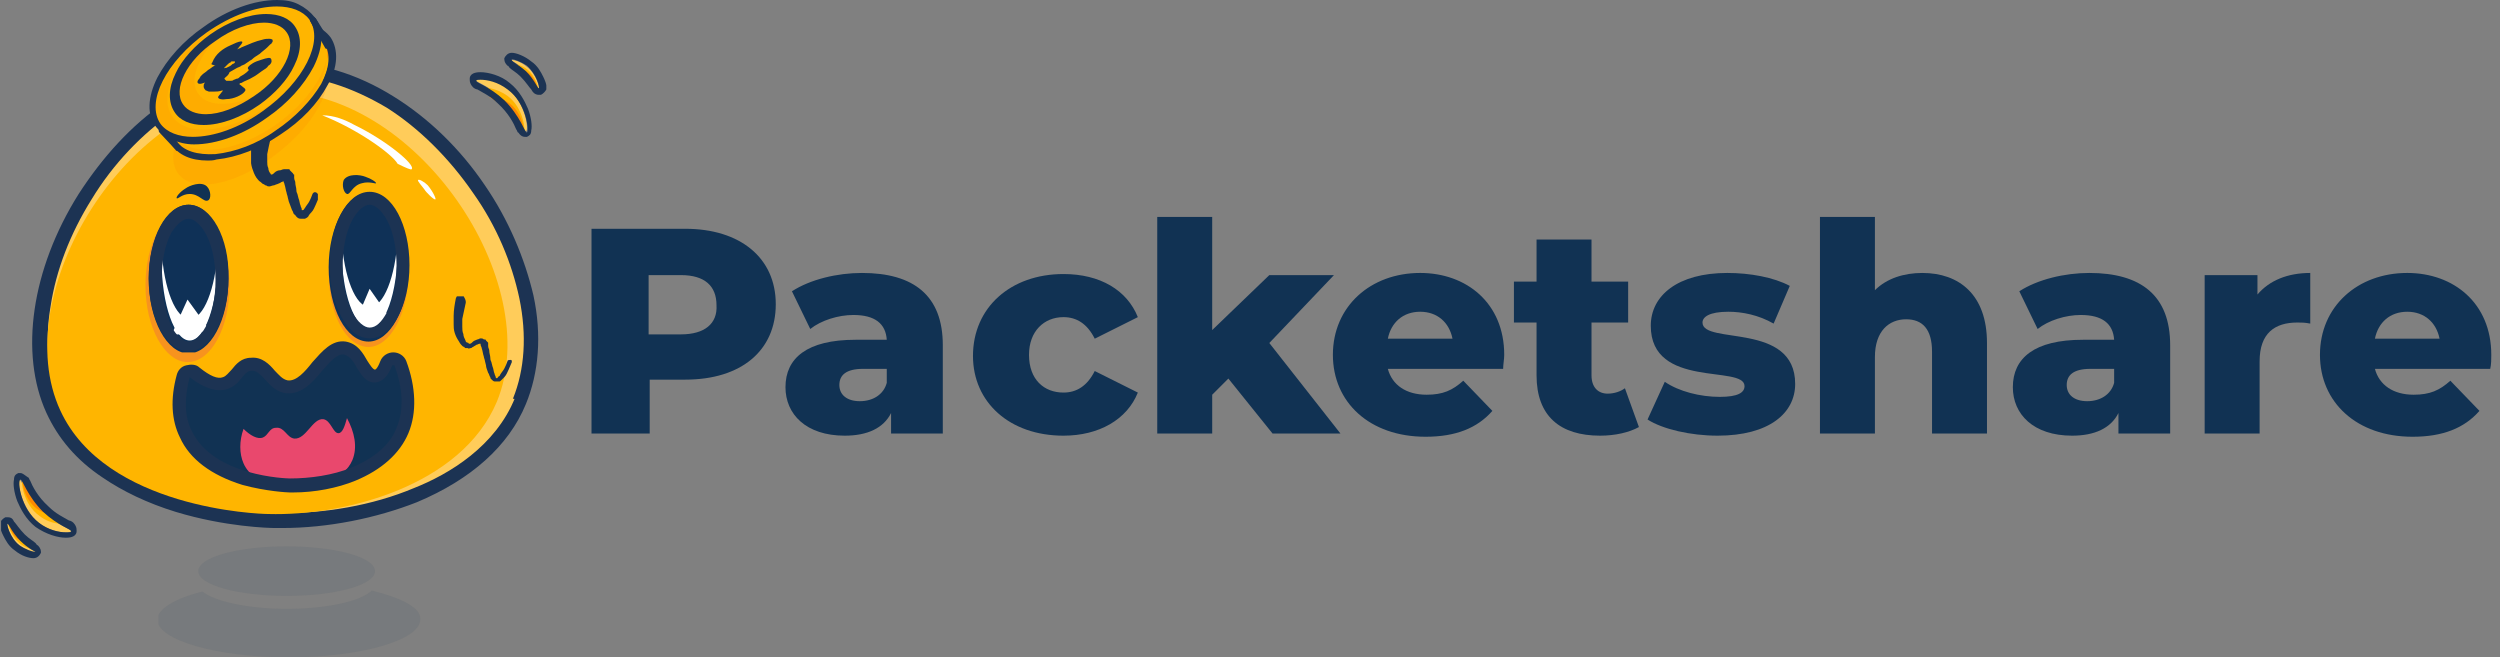 <svg version="1.1" id="图层_1" xmlns="http://www.w3.org/2000/svg" xmlns:xlink="http://www.w3.org/1999/xlink" x="0" y="0" viewBox="0 0 232 61" xml:space="preserve"><rect x="0" y="0" width="232" height="61" fill="#808080" stroke="none"/><style>.st0{fill:#113253}.st1{opacity:8.000000e-02}.st4{fill:#1c3353}.st44{opacity:.2}</style><g id="页面-1"><g id="Extra-Large-2" transform="translate(-547 -66)"><g id="packetshare背景" transform="translate(481)"><g id="编组-4" transform="translate(66 66)"><g id="编组" transform="translate(53 14)"><g transform="translate(1.892 6.13)" id="Packetshare"><path id="形状" class="st0" d="M8.7 1.1H0v19h5.4v-5h3.3c5.2 0 8.4-2.7 8.4-7s-3.3-7-8.4-7zm-.4 9.8h-3V5.4h3c2.2 0 3.3 1 3.3 2.8.1 1.7-1.1 2.7-3.3 2.7z"/><path id="形状_1_" class="st0" d="M25.1 5.2c-2.3 0-4.8.6-6.5 1.7l1.7 3.5c1-.8 2.6-1.3 4-1.3 2 0 3 .8 3.1 2.3h-2.9c-4.5 0-6.5 1.7-6.5 4.4 0 2.5 1.9 4.5 5.5 4.5 2.1 0 3.6-.7 4.3-2.1v1.9h4.8v-8.2c0-4.6-2.7-6.7-7.5-6.7zm-.2 11.9c-1.2 0-1.9-.6-1.9-1.5s.6-1.5 2.2-1.5h2.2v1.3c-.3 1.1-1.3 1.7-2.5 1.7z"/><path id="路径" class="st0" d="M43.8 20.3c3.3 0 5.9-1.5 6.9-4l-4-2c-.7 1.4-1.7 2-2.9 2-1.8 0-3.2-1.2-3.2-3.5 0-2.2 1.4-3.5 3.2-3.5 1.2 0 2.2.6 2.9 2l4-2c-1-2.5-3.5-4-6.9-4-4.9 0-8.4 3.1-8.4 7.6 0 4.3 3.4 7.4 8.4 7.4z"/><path id="路径_1_" class="st0" d="M63.2 20.1h6.3l-6.6-8.4 6-6.3h-6l-5.3 5.1V0h-5.1v20.1h5.1v-3.6l1.5-1.5z"/><path id="形状_2_" class="st0" d="M84.7 12.8c0-4.8-3.5-7.6-7.8-7.6-4.6 0-8.1 3.1-8.1 7.6 0 4.4 3.4 7.6 8.6 7.6 2.8 0 4.8-.8 6.2-2.4l-2.7-2.8c-1 .9-1.9 1.3-3.4 1.3-1.9 0-3.2-.9-3.6-2.4h10.7c0-.4.1-.9.1-1.3zm-7.8-4c1.6 0 2.7 1 3 2.5h-6c.3-1.5 1.4-2.5 3-2.5z"/><path id="路径_2_" class="st0" d="M95.9 15.9c-.4.3-1 .5-1.6.5-.9 0-1.5-.6-1.5-1.7V9.8h3.4V6h-3.4V2.1h-5.1V6h-2.1v3.8h2.1v4.9c0 3.8 2.2 5.6 5.9 5.6 1.4 0 2.7-.3 3.6-.8l-1.3-3.6z"/><path id="路径_3_" class="st0" d="M104.5 20.3c4.8 0 7.2-2.1 7.2-4.8 0-5.8-8.6-3.6-8.6-5.7 0-.5.6-1 2.4-1 1.3 0 2.8.3 4.2 1.1l1.5-3.5c-1.5-.8-3.7-1.2-5.8-1.2-4.6 0-7.1 2.1-7.1 4.9 0 5.9 8.7 3.6 8.7 5.6 0 .6-.6 1-2.3 1-1.8 0-3.8-.5-5.1-1.4L98 18.8c1.4.9 4 1.5 6.5 1.5z"/><path id="路径_4_" class="st0" d="M123.5 5.2c-1.7 0-3.3.5-4.4 1.6V0H114v20.1h5.1V13c0-2.4 1.3-3.5 2.9-3.5 1.5 0 2.4.9 2.4 3v7.6h5.1v-8.4c0-4.5-2.6-6.5-6-6.5z"/><path id="形状_3_" class="st0" d="M139 5.2c-2.3 0-4.8.6-6.5 1.7l1.7 3.5c1-.8 2.6-1.3 4-1.3 2 0 3 .8 3.1 2.3h-2.9c-4.5 0-6.5 1.7-6.5 4.4 0 2.5 1.9 4.5 5.5 4.5 2.1 0 3.6-.7 4.3-2.1v1.9h4.8v-8.2c0-4.6-2.7-6.7-7.5-6.7zm-.2 11.9c-1.2 0-1.9-.6-1.9-1.5s.6-1.5 2.2-1.5h2.2v1.3c-.3 1.1-1.3 1.7-2.5 1.7z"/><path id="路径_5_" class="st0" d="M154.6 7.2V5.4h-4.9v14.7h5.1v-6.7c0-2.6 1.4-3.6 3.5-3.6.4 0 .7 0 1.2.1V5.2c-2.1 0-3.8.7-4.9 2z"/><path id="形状_4_" class="st0" d="M176.3 12.8c0-4.8-3.5-7.6-7.8-7.6-4.6 0-8.1 3.1-8.1 7.6 0 4.4 3.4 7.6 8.6 7.6 2.8 0 4.8-.8 6.2-2.4l-2.7-2.8c-1 .9-1.9 1.3-3.4 1.3-1.9 0-3.2-.9-3.6-2.4h10.7c.1-.4.1-.9.1-1.3zm-7.8-4c1.6 0 2.7 1 3 2.5h-6c.3-1.5 1.4-2.5 3-2.5z"/></g></g><g class="st1"><defs><path id="SVGID_1_" d="M34.8 53c0 1.3-3.7 2.3-8.2 2.3s-8.2-1-8.2-2.3 3.7-2.3 8.2-2.3 8.2 1 8.2 2.3"/></defs><clipPath id="SVGID_00000112597899226301537850000004141292782790382737_"><use xlink:href="#SVGID_1_" overflow="visible"/></clipPath><path clip-path="url(#SVGID_00000112597899226301537850000004141292782790382737_)" fill="#113253" d="M18.3 50.6h16.6v4.8H18.3z"/></g><defs><path id="SVGID_00000090286041961100089440000012813746258964467613_" d="M48.1 37.3c-3.5 8.3-15 11.2-22.6 11.1-1 0-16.2-.6-20.6-10.3C-.4 26.5 11.5 6.8 25.8 6.4c14.4-.3 27.3 19 22.3 30.9"/></defs><clipPath id="SVGID_00000052069920901955544290000004913958684829105056_"><use xlink:href="#SVGID_00000090286041961100089440000012813746258964467613_" overflow="visible"/></clipPath><path clip-path="url(#SVGID_00000052069920901955544290000004913958684829105056_)" fill="#ffcc5a" d="M0 6h50.8v42.5H0z"/><path class="st4" d="M26.2 49h-.7c-.5 0-4.6-.1-9.2-1.5-2.6-.8-4.9-1.9-6.8-3.2-2.4-1.6-4.1-3.6-5.2-6C1.8 32.8 2.9 25 7.3 18c2.2-3.4 4.9-6.4 8-8.5 3.3-2.3 7-3.6 10.5-3.7 3.6-.1 7.3 1 10.8 3.2 3.2 2 6.1 4.8 8.4 8.2 2.2 3.2 3.7 6.8 4.5 10.2.8 3.7.5 7.2-.7 10.1-1.6 3.9-5.1 7-10.1 9.1-3.8 1.5-8.3 2.4-12.5 2.4zm0-42h-.3c-3.3.1-6.7 1.3-9.8 3.4-2.9 2-5.6 4.8-7.6 8.1-2 3.2-3.3 6.6-3.8 9.9-.6 3.5-.2 6.7 1 9.3 4.4 9.5 19.4 9.9 20.1 9.9 4.2.1 8.8-.7 12.6-2.3 3.3-1.3 7.6-3.9 9.4-8.4l.6.2-.8-.1c1.1-2.7 1.3-5.9.6-9.3-.7-3.3-2.1-6.7-4.3-9.8-2.2-3.2-5-6-8-7.9-3.2-1.9-6.5-3-9.7-3z"/><defs><path id="SVGID_00000093170606326356727680000010437258781815324046_" d="M46.1 37.3C42.8 45.1 32 47.9 24.9 47.7c-.9 0-15.1-.5-19.3-9.6-5-10.8 6.2-29.3 19.6-29.6 13.4-.4 25.5 17.7 20.9 28.8"/></defs><clipPath id="SVGID_00000171698145769304643400000002920482434819916418_"><use xlink:href="#SVGID_00000093170606326356727680000010437258781815324046_" overflow="visible"/></clipPath><path clip-path="url(#SVGID_00000171698145769304643400000002920482434819916418_)" fill="#ffb500" d="M.6 8.1h50.2V48H.6z"/><defs><path id="SVGID_00000004528666299353647780000008290571717015928235_" d="M34.8 21.3h11v12.2h-11z"/></defs><clipPath id="SVGID_00000158720090076064116380000013482640515673624989_"><use xlink:href="#SVGID_00000004528666299353647780000008290571717015928235_" overflow="visible"/></clipPath><defs><path id="SVGID_00000006683825121809948510000016639247488732456092_" d="M26.9 40.5c0 1-.8 1.9-1.9 1.9s-1.9-.8-1.9-1.9c0-1 .8-1.9 1.9-1.9s1.9.9 1.9 1.9"/></defs><clipPath id="SVGID_00000019664616652659416140000015933836335611061635_"><use xlink:href="#SVGID_00000006683825121809948510000016639247488732456092_" overflow="visible"/></clipPath><path clip-path="url(#SVGID_00000019664616652659416140000015933836335611061635_)" fill="#fff" d="M23.1 38.6H27v3.9h-3.9z"/><defs><path id="SVGID_00000094592474051310798530000006346612105877706129_" d="M32.9 11.6c-.9-.5-1.9-.9-3-.9 3.3 1.3 6.5 3.6 7 4.5.8.4 1.3.6 1.3.5.4-.4-2.4-2.7-5.3-4.1"/></defs><clipPath id="SVGID_00000174596214955910985160000013077764042842802089_"><use xlink:href="#SVGID_00000094592474051310798530000006346612105877706129_" overflow="visible"/></clipPath><path clip-path="url(#SVGID_00000174596214955910985160000013077764042842802089_)" fill="#fff" d="M29.9 10.6h8.7v5.3h-8.7z"/><defs><path id="SVGID_00000163036143643078912890000005835107355411384449_" d="M40.4 18.5c-.1.1-.9-.7-1-.9-.2-.3-.7-.8-.6-.9.1-.1.6.2.9.5.5.6.8 1.3.7 1.3"/></defs><clipPath id="SVGID_00000111905538297022446370000014811426523241616534_"><use xlink:href="#SVGID_00000163036143643078912890000005835107355411384449_" overflow="visible"/></clipPath><path clip-path="url(#SVGID_00000111905538297022446370000014811426523241616534_)" fill="#fff" d="M38.6 16.6h2v2.1h-2z"/><defs><path id="SVGID_00000011022510183626302840000008935207133470090906_" d="M48.8 12.2c-.2.1-.5-1.5-2.1-3-1.4-1.3-2.6-1.6-2.6-1.8.1-.2 1.7-.2 2.9.7 1.8 1.4 2.1 4 1.8 4.1"/></defs><clipPath id="SVGID_00000101812888489412716910000013435362121038705853_"><use xlink:href="#SVGID_00000011022510183626302840000008935207133470090906_" overflow="visible"/></clipPath><path clip-path="url(#SVGID_00000101812888489412716910000013435362121038705853_)" fill="#ffcc5a" d="M44 7.2h5.1v5.2H44z"/><defs><path id="SVGID_00000005265764899900532650000009025765082933524099_" d="M48.6 12.3c-.1.1-.5-1.3-1.8-2.6-1.2-1.1-2.3-1.4-2.2-1.5 0-.2 1.4-.1 2.5.7 1.5 1.1 1.7 3.3 1.5 3.4"/></defs><clipPath id="SVGID_00000064349878952030483380000013568884052149606274_"><use xlink:href="#SVGID_00000005265764899900532650000009025765082933524099_" overflow="visible"/></clipPath><path clip-path="url(#SVGID_00000064349878952030483380000013568884052149606274_)" fill="#ffb500" d="M44.4 8h4.4v4.5h-4.4z"/><defs><path id="SVGID_00000132087422588127246020000011695386382946567870_" d="M48.6 12.5c.1-.3-.1-2-1.3-2.9-.7-.5-1.5-.6-1.9-.6.4.2.8.5 1.3 1 1.5 1.2 1.8 2.5 1.9 2.5"/></defs><clipPath id="SVGID_00000108274743647219545170000007196303395872501122_"><use xlink:href="#SVGID_00000132087422588127246020000011695386382946567870_" overflow="visible"/></clipPath><path clip-path="url(#SVGID_00000108274743647219545170000007196303395872501122_)" fill="#fc8901" d="M45.4 8.9h3.4v3.7h-3.4z"/><defs><path id="SVGID_00000088848752348252187270000013813743548192894337_" d="M44.6 7.4c.6 0 1.6.2 2.5.9 1.8 1.3 2 3.9 1.8 4-.2 0-.6-1.5-2.1-3-1.4-1.3-2.6-1.6-2.6-1.8 0-.1.2-.1.4-.1m0-.7c-.2 0-.9 0-1 .5 0 .1-.1.5.3.9.1.1.3.2.4.2.5.3 1.2.6 1.9 1.3 1 .9 1.5 1.9 1.7 2.4.1.1.1.3.2.3.2.3.4.4.6.4h.2c.2-.1.4-.2.4-.6.1-.4 0-1.2-.3-2-.3-.7-.8-1.7-1.7-2.4-.8-.7-2-1-2.7-1"/></defs><clipPath id="SVGID_00000055697432345730959600000016223600878585759661_"><use xlink:href="#SVGID_00000088848752348252187270000013813743548192894337_" overflow="visible"/></clipPath><path clip-path="url(#SVGID_00000055697432345730959600000016223600878585759661_)" fill="#1c3353" d="M43.4 6.7h6.2v6.2h-6.2z"/><defs><path id="SVGID_00000091699716598178328510000011349205261678305413_" d="M50 8.2c-.1 0-.4-.7-1.2-1.6-.7-.7-1.4-1-1.4-1 0-.1.8 0 1.5.6.9.7 1.2 2 1.1 2"/></defs><clipPath id="SVGID_00000142139872198589086470000014343252082682652081_"><use xlink:href="#SVGID_00000091699716598178328510000011349205261678305413_" overflow="visible"/></clipPath><path clip-path="url(#SVGID_00000142139872198589086470000014343252082682652081_)" fill="#ffcc5a" d="M47.3 5.4h2.8v2.9h-2.8z"/><defs><path id="SVGID_00000094600668829948326290000017091061041259628956_" d="M49.9 8.2c-.1 0-.3-.6-1.1-1.4-.6-.6-1.2-.8-1.1-.8 0-.1.7 0 1.3.5.7.6 1 1.7.9 1.7"/></defs><clipPath id="SVGID_00000043434772116463908970000005821960770939756166_"><use xlink:href="#SVGID_00000094600668829948326290000017091061041259628956_" overflow="visible"/></clipPath><path clip-path="url(#SVGID_00000043434772116463908970000005821960770939756166_)" fill="#ffb500" d="M47.6 5.8h2.5v2.5h-2.5z"/><defs><path id="SVGID_00000035494974023319692280000014502089589520977342_" d="M49.9 8.3c0-.1-.2-1-.8-1.5-.4-.3-.7-.4-.9-.4.2.1.4.3.7.6.7.6.9 1.3 1 1.3"/></defs><clipPath id="SVGID_00000019647316570616521350000009130134484845630905_"><use xlink:href="#SVGID_00000035494974023319692280000014502089589520977342_" overflow="visible"/></clipPath><path clip-path="url(#SVGID_00000019647316570616521350000009130134484845630905_)" fill="#fc8901" d="M48.1 6.3H50v2.1h-1.9z"/><defs><path id="SVGID_00000030467828270018839720000009433061759338335658_" d="M47.5 5.5c.2 0 .8.2 1.4.6.9.8 1.2 2 1.1 2.1-.1 0-.4-.8-1.2-1.6-.8-.7-1.4-.9-1.3-1.1-.1 0 0 0 0 0m0-.6c-.4 0-.6.3-.7.5 0 .2 0 .4.3.7.1 0 .1.1.2.2.2.2.6.4 1 .8.5.5.8 1 1 1.2.1.2.3.5.7.5h.2c.2-.1.4-.3.5-.5.1-.4-.2-1-.3-1.2-.2-.4-.5-1-1.1-1.4-.6-.5-1.4-.8-1.8-.8"/></defs><clipPath id="SVGID_00000039130562892519477210000016312308917563751056_"><use xlink:href="#SVGID_00000030467828270018839720000009433061759338335658_" overflow="visible"/></clipPath><path clip-path="url(#SVGID_00000039130562892519477210000016312308917563751056_)" fill="#1c3353" d="M46.7 4.9h4v4h-4z"/><defs><path id="SVGID_00000115501217808238143200000008389013139328051374_" d="M1.8 44.5c.2 0 .6 1.5 2.2 3 1.4 1.3 2.6 1.6 2.6 1.8-.1.2-1.7.2-2.9-.7-1.8-1.4-2.1-4-1.9-4.1"/></defs><clipPath id="SVGID_00000181777750764832109850000006537187035557810340_"><use xlink:href="#SVGID_00000115501217808238143200000008389013139328051374_" overflow="visible"/></clipPath><path clip-path="url(#SVGID_00000181777750764832109850000006537187035557810340_)" fill="#ffcc5a" d="M1.6 44.4h5.1v5.2H1.6z"/><defs><path id="SVGID_00000031165541186420608330000008337690135134271894_" d="M2.1 44.4c.2 0 .5 1.3 1.9 2.6 1.2 1.1 2.3 1.4 2.2 1.5-.1.2-1.5.2-2.5-.6-1.6-1.1-1.8-3.4-1.6-3.5"/></defs><clipPath id="SVGID_00000050652726936071024580000000820608117556228528_"><use xlink:href="#SVGID_00000031165541186420608330000008337690135134271894_" overflow="visible"/></clipPath><path clip-path="url(#SVGID_00000050652726936071024580000000820608117556228528_)" fill="#ffb500" d="M1.9 44.3h4.4v4.5H1.9z"/><defs><path id="SVGID_00000025423531300567192270000013438600863243605167_" d="M2.1 44.3c-.1.3.1 2 1.3 2.9.7.5 1.5.6 1.9.6-.4-.2-.8-.5-1.3-1-1.5-1.2-1.8-2.6-1.9-2.5"/></defs><clipPath id="SVGID_00000141450261248407680150000009965915740214299298_"><use xlink:href="#SVGID_00000025423531300567192270000013438600863243605167_" overflow="visible"/></clipPath><path clip-path="url(#SVGID_00000141450261248407680150000009965915740214299298_)" fill="#fc8901" d="M1.9 44.2h3.4v3.7H1.9z"/><defs><path id="SVGID_00000137852341610879704250000000518300829544635819_" d="M1.9 44.5c.2 0 .6 1.5 2.1 3 1.4 1.3 2.6 1.6 2.6 1.8 0 .1-.2.1-.5.1-.6 0-1.6-.2-2.5-.9-1.7-1.3-2-3.9-1.7-4m0-.6h-.2c-.2.1-.4.2-.4.6-.1.4 0 1.2.3 2 .3.7.8 1.7 1.7 2.4 1 .7 2.1 1 2.8 1 .2 0 .9 0 1-.5 0-.1.1-.5-.3-.9-.1-.1-.3-.2-.4-.2-.5-.3-1.2-.6-1.9-1.3-1-.9-1.5-1.9-1.7-2.4-.1-.1-.1-.3-.2-.3-.3-.2-.5-.4-.7-.4"/></defs><clipPath id="SVGID_00000151512694071544780000000010830779261279292037_"><use xlink:href="#SVGID_00000137852341610879704250000000518300829544635819_" overflow="visible"/></clipPath><path clip-path="url(#SVGID_00000151512694071544780000000010830779261279292037_)" fill="#1c3353" d="M1.1 43.9h6.2v6.2H1.1z"/><defs><path id="SVGID_00000093143061744758168550000010882705547952955014_" d="M.7 48.6c.1 0 .4.7 1.2 1.6.7.7 1.4 1 1.4 1 0 .1-.8 0-1.5-.6-.9-.7-1.2-2-1.1-2"/></defs><clipPath id="SVGID_00000177471986389879850650000005411758492176015502_"><use xlink:href="#SVGID_00000093143061744758168550000010882705547952955014_" overflow="visible"/></clipPath><path clip-path="url(#SVGID_00000177471986389879850650000005411758492176015502_)" fill="#ffcc5a" d="M.5 48.5h2.8v2.9H.5z"/><defs><path id="SVGID_00000120550102779402476830000016182046583222499490_" d="M.8 48.6c.1 0 .3.6 1.1 1.4.6.6 1.2.8 1.2.9 0 .1-.7 0-1.3-.5-.8-.7-1.1-1.8-1-1.8"/></defs><clipPath id="SVGID_00000151522231281214358620000016762991965829534646_"><use xlink:href="#SVGID_00000120550102779402476830000016182046583222499490_" overflow="visible"/></clipPath><path clip-path="url(#SVGID_00000151522231281214358620000016762991965829534646_)" fill="#ffb500" d="M.7 48.5h2.5V51H.7z"/><defs><path id="SVGID_00000108303065319991960730000004198455505512062346_" d="M.8 48.5c0 .1.2 1 .8 1.5.4.3.7.4.9.4-.2-.1-.4-.3-.7-.6-.7-.7-1-1.3-1-1.3"/></defs><clipPath id="SVGID_00000104692817207022728080000001838177831589187772_"><use xlink:href="#SVGID_00000108303065319991960730000004198455505512062346_" overflow="visible"/></clipPath><path clip-path="url(#SVGID_00000104692817207022728080000001838177831589187772_)" fill="#fc8901" d="M.7 48.4h1.9v2.1H.7z"/><defs><path id="SVGID_00000089571109373276961970000016376747513758251182_" d="M.7 48.6c.1 0 .4.8 1.2 1.6.7.7 1.4 1 1.4 1h-.1c-.2 0-.8-.2-1.4-.6-.9-.7-1.2-2-1.1-2m0-.6H.5c-.2.1-.4.3-.5.5-.1.4.2 1 .3 1.2.2.4.5 1 1.1 1.4.6.5 1.3.7 1.7.7s.6-.3.7-.5c0-.2 0-.4-.3-.7-.1 0-.1-.1-.2-.2-.2-.2-.6-.4-1-.8-.5-.5-.8-1-1-1.2-.1-.2-.2-.4-.6-.4"/></defs><clipPath id="SVGID_00000052816781495776030860000002407510561901215618_"><use xlink:href="#SVGID_00000089571109373276961970000016376747513758251182_" overflow="visible"/></clipPath><g clip-path="url(#SVGID_00000052816781495776030860000002407510561901215618_)"><defs><path id="SVGID_00000088831337632038404210000003298601506137162397_" d="M.1 48h3.8v3.9H.1z"/></defs><clipPath id="SVGID_00000052080795075811125110000016519178477365994930_"><use xlink:href="#SVGID_00000088831337632038404210000003298601506137162397_" overflow="visible"/></clipPath><path clip-path="url(#SVGID_00000052080795075811125110000016519178477365994930_)" fill="#1c3353" d="M0 47.9h4v4H0z"/></g><defs><path id="SVGID_00000090276311717702650970000004137269830527578545_" d="M4.4 27.3h11.9v11.2H4.4z"/></defs><clipPath id="SVGID_00000123423625531390805300000016774497780581051019_"><use xlink:href="#SVGID_00000090276311717702650970000004137269830527578545_" overflow="visible"/></clipPath><defs><path id="SVGID_00000047749839804707176060000006813816872515569850_" d="M16 31.4h10.9v12.2H16z"/></defs><clipPath id="SVGID_00000022548609407753617080000008276858955457050016_"><use xlink:href="#SVGID_00000047749839804707176060000006813816872515569850_" overflow="visible"/></clipPath><defs><path id="SVGID_00000169549376257097910880000006997307131492562052_" d="M19.2 8.6h12.7V19H19.2z"/></defs><clipPath id="SVGID_00000170987583222925313740000015589998037557322665_"><use xlink:href="#SVGID_00000169549376257097910880000006997307131492562052_" overflow="visible"/></clipPath><defs><path id="SVGID_00000100382054447578052020000006596157113305037739_" d="M31.9 16.7c.4-.6 1.5-.5 2-.3.6.2 1 .5 1 .6s-.6-.2-1.3 0c-.9.2-1.1 1.1-1.4 1-.3-.1-.5-.8-.3-1.3"/></defs><clipPath id="SVGID_00000079473198541463805630000009260623974857256077_"><use xlink:href="#SVGID_00000100382054447578052020000006596157113305037739_" overflow="visible"/></clipPath><path clip-path="url(#SVGID_00000079473198541463805630000009260623974857256077_)" fill="#113253" d="M31.6 16.1H35v2.1h-3.4z"/><defs><path id="SVGID_00000099625081719524040590000009014809188251556759_" d="M43.2 28.2c-.1.5-.2.9-.3 1.4v.7c0 .2 0 .5.1.7 0 .2.1.4.2.6 0 .1.1.2.2.2 0 0 .1 0 .1.1h.1c.1 0 .2-.1.3-.2s.2-.1.4-.2c.1 0 .2-.1.3-.1s.2 0 .3.1h.1s.1 0 .1.1l.1.1.1.1v.3c0 .2.1.3.1.4 0 .3.1.5.1.7 0 .1 0 .2.1.4l.1.4c.1.2.1.5.2.7 0 .1.1.2.1.3 0 0 0 .1.1.1 0 0 .1 0 .1-.1.1-.1.2-.1.2-.2.1-.2.3-.4.4-.6.1-.2.2-.4.3-.7 0-.1.2-.1.3-.1s.1.1.1.2c-.1.2-.2.5-.3.7s-.2.5-.4.7l-.3.3c-.1.1-.1.1-.2.1h-.4c-.1 0-.2-.1-.3-.2-.1-.1-.1-.1-.1-.2-.1-.1-.1-.3-.2-.4-.1-.3-.2-.5-.2-.7l-.1-.4c0-.1-.1-.3-.1-.4-.1-.3-.1-.5-.2-.8 0-.1-.1-.2-.1-.3v-.1h-.1c-.1 0-.2.1-.3.1-.1.1-.2.1-.3.2-.1 0-.1.1-.2.1s-.2.1-.3 0h-.2s-.1 0-.1-.1c-.1 0-.2-.1-.2-.1-.1-.1-.2-.2-.3-.4-.2-.3-.3-.5-.4-.8-.1-.3-.1-.6-.1-.8v-.8c0-.5.1-1.1.2-1.6.1-.3.3-.4.6-.4.2.3.4.6.3.9"/></defs><clipPath id="SVGID_00000005245160303422130230000013700664447225384607_"><use xlink:href="#SVGID_00000099625081719524040590000009014809188251556759_" overflow="visible"/></clipPath><path clip-path="url(#SVGID_00000005245160303422130230000013700664447225384607_)" fill="#1c3353" d="M42 27.5h5.7v8.1H42z"/><defs><path id="SVGID_00000135651662093368064680000007567011089467928973_" d="M37.1 40.3c.8-1.9.6-4.1-.2-6.3-.2-.6-1-.6-1.3 0-.3.7-.6 1.2-1.1 1.2-1.1 0-1.4-2.4-2.8-2.6-2-.3-3.2 3.8-5.4 3.6-1.5-.1-1.9-2.1-3.3-2.1-1.2.1-1.4 1.4-2.4 1.8-.9.3-1.8-.2-2.8-1-.4-.3-1-.1-1.1.4-.5 1.9-.4 3.8.3 5.4 2.1 4.5 9.2 4.8 9.6 4.8 3.5.1 8.9-1.3 10.5-5.2"/></defs><clipPath id="SVGID_00000083078664247440819990000004540070791630357670_"><use xlink:href="#SVGID_00000135651662093368064680000007567011089467928973_" overflow="visible"/></clipPath><path clip-path="url(#SVGID_00000083078664247440819990000004540070791630357670_)" fill="#113253" d="M16.1 32.3h21.8v13.4H16.1z"/><defs><path id="SVGID_00000155106092629076144000000010308687438229329032_" d="M37.9 25.3c0 3.8-1.7 6.9-3.7 6.9-2.1 0-3.7-3.1-3.7-6.9s1.7-6.9 3.7-6.9 3.7 3.1 3.7 6.9"/></defs><clipPath id="SVGID_00000037679645862935562230000010521474149368929208_"><use xlink:href="#SVGID_00000155106092629076144000000010308687438229329032_" overflow="visible"/></clipPath><path clip-path="url(#SVGID_00000037679645862935562230000010521474149368929208_)" fill="#f7931e" d="M30.3 18.4h7.6v13.8h-7.6z"/><defs><path id="SVGID_00000181045573264988617110000013481484705366320303_" d="M21.3 26.5c0 3.9-1.7 7.1-3.9 7.1-2.1 0-3.9-3.2-3.9-7.1s1.7-7.1 3.9-7.1c2.1-.1 3.9 3.1 3.9 7.1"/></defs><clipPath id="SVGID_00000145024162350941291250000014166638743426627502_"><use xlink:href="#SVGID_00000181045573264988617110000013481484705366320303_" overflow="visible"/></clipPath><path clip-path="url(#SVGID_00000145024162350941291250000014166638743426627502_)" fill="#f7931e" d="M13.4 19.2h7.9v14.4h-7.9z"/><defs><path id="SVGID_00000127739922797262709750000002740727009252989587_" d="M37.9 24.8c0 3.8-1.7 6.9-3.7 6.9-2.1 0-3.7-3.1-3.7-6.9s1.7-6.9 3.7-6.9c2 .1 3.7 3.1 3.7 6.9"/></defs><clipPath id="SVGID_00000068637441303784484420000009517798284607372460_"><use xlink:href="#SVGID_00000127739922797262709750000002740727009252989587_" overflow="visible"/></clipPath><path clip-path="url(#SVGID_00000068637441303784484420000009517798284607372460_)" fill="#0f3157" d="M30.3 17.9h7.6v13.8h-7.6z"/><defs><path id="SVGID_00000153693893756701665540000011925140130267717546_" d="M32.7 42.7c.5-1.2.2-2.6-.5-3.9-.2.7-.4 1.4-.8 1.4-.5 0-.7-1.2-1.4-1.3-1-.1-1.6 1.9-2.7 1.8-.7-.1-.9-1.1-1.7-1-.6 0-.7.7-1.2.9s-1.2-.2-1.8-.8c-.4 1.1-.4 2.3 0 3.2 1 2.3 4.6 2.4 4.8 2.4 1.8-.1 4.5-.8 5.3-2.7"/></defs><clipPath id="SVGID_00000034778963009348554580000014578161278859537820_"><use xlink:href="#SVGID_00000153693893756701665540000011925140130267717546_" overflow="visible"/></clipPath><path clip-path="url(#SVGID_00000034778963009348554580000014578161278859537820_)" fill="#e9486d" d="M22.1 38.6h11.1v6.8H22.1z"/><path class="st4" d="M27.2 45.7h-.3c-.2 0-2.2-.1-4.4-.7-2.9-.9-4.9-2.4-5.8-4.4-.8-1.6-.9-3.6-.3-5.8.1-.4.4-.8.9-.9.4-.1.9-.1 1.2.2 1 .8 1.7 1.1 2.2.9.3-.1.5-.4.8-.7.4-.5.9-1.1 1.8-1.1 1-.1 1.7.6 2.2 1.2.4.4.7.8 1.2.9.8.1 1.6-.8 2.3-1.7.9-1 1.8-2.1 3.1-1.9 1.1.2 1.6 1.1 2 1.8.2.3.5.8.7.8 0 0 .2 0 .5-.8.2-.5.7-.8 1.2-.8s1 .3 1.2.8c.9 2.4 1 4.8.2 6.7-.8 1.9-2.5 3.4-4.9 4.4-1.7.7-3.8 1.1-5.8 1.1zM17.6 35c-.5 1.9-.5 3.7.2 5 2 4.2 8.8 4.4 9.1 4.4 1.9 0 4-.3 5.7-1 2.7-1.1 3.8-2.6 4.2-3.7.7-1.6.6-3.7-.2-5.8h-.2c-.2.5-.6 1.5-1.6 1.6-.9 0-1.3-.8-1.7-1.4-.3-.6-.7-1.1-1.2-1.2-.6-.1-1.3.7-2 1.5-.9 1.1-1.9 2.2-3.3 2.1-.9-.1-1.5-.7-2-1.3-.5-.5-.8-.8-1.2-.8-.4 0-.6.2-1 .7-.3.4-.7.8-1.3 1-.9.3-2.1 0-3.5-1.1.1 0 .1 0 0 0z"/><defs><path id="SVGID_00000010288973010776146890000006228640484606859193_" d="M21.2 25.9c0 3.8-1.7 6.9-3.7 6.9s-3.7-3.1-3.7-6.9 1.7-6.9 3.7-6.9 3.7 3.1 3.7 6.9"/></defs><clipPath id="SVGID_00000181806448604863063500000017490781687126026905_"><use xlink:href="#SVGID_00000010288973010776146890000006228640484606859193_" overflow="visible"/></clipPath><path clip-path="url(#SVGID_00000181806448604863063500000017490781687126026905_)" fill="#0f3157" d="M13.7 18.9h7.6v13.8h-7.6z"/><defs><path id="SVGID_00000036228040576732739020000003606313635969920410_" d="M17.6 29.6c-1.3 0-2.4-2.8-2.6-6.4v1c0 4.1 1.2 7.4 2.6 7.4s2.6-3.3 2.6-7.4v-1c-.2 3.6-1.3 6.4-2.6 6.4"/></defs><clipPath id="SVGID_00000013165560967989483490000005189911270054826628_"><use xlink:href="#SVGID_00000036228040576732739020000003606313635969920410_" overflow="visible"/></clipPath><path clip-path="url(#SVGID_00000013165560967989483490000005189911270054826628_)" fill="#fff" d="M15 23.1h5.3v8.6H15z"/><defs><path id="SVGID_00000016049086518131720430000007549917284960458934_" d="M34.3 28.5c-1.3 0-2.4-2.8-2.6-6.4v1c0 4.1 1.2 7.4 2.6 7.4s2.6-3.3 2.6-7.4v-1c-.2 3.6-1.3 6.4-2.6 6.4"/></defs><clipPath id="SVGID_00000070822540411533291520000007236763892428793779_"><use xlink:href="#SVGID_00000016049086518131720430000007549917284960458934_" overflow="visible"/></clipPath><path clip-path="url(#SVGID_00000070822540411533291520000007236763892428793779_)" fill="#fff" d="M31.6 22h5.3v8.6h-5.3z"/><defs><path id="SVGID_00000170974225390631090580000011643166455768482471_" d="M15.9 31.1l3.6-.4-2.1-2.9z"/></defs><clipPath id="SVGID_00000166674359462752251240000016496967452690498452_"><use xlink:href="#SVGID_00000170974225390631090580000011643166455768482471_" overflow="visible"/></clipPath><path clip-path="url(#SVGID_00000166674359462752251240000016496967452690498452_)" fill="#fff" d="M15.8 27.8h3.7v3.4h-3.7z"/><defs><path id="SVGID_00000003820773507521963840000014074515280988580489_" d="M32.9 30.1l3.5-.3-2.1-3z"/></defs><clipPath id="SVGID_00000155845525355889925280000001540387133123571365_"><use xlink:href="#SVGID_00000003820773507521963840000014074515280988580489_" overflow="visible"/></clipPath><path clip-path="url(#SVGID_00000155845525355889925280000001540387133123571365_)" fill="#fff" d="M32.8 26.8h3.7v3.4h-3.7z"/><defs><path id="SVGID_00000013879581423781502410000015911877679643960743_" d="M17.5 20.3c.5 0 1.1.5 1.6 1.4.6 1.1.9 2.6.9 4.3 0 1.6-.3 3.2-.9 4.3-.5.9-1 1.4-1.6 1.4-.5 0-1.1-.5-1.6-1.4-.5-1.3-.9-2.8-.9-4.4s.3-3.2.9-4.3c.5-.8 1.1-1.3 1.6-1.3m0-1.3c-2.1 0-3.7 3.1-3.7 6.8 0 3.8 1.7 6.8 3.7 6.8s3.7-3.1 3.7-6.8c.1-3.7-1.6-6.8-3.7-6.8"/></defs><clipPath id="SVGID_00000005224814168965548910000013372087987866794889_"><use xlink:href="#SVGID_00000013879581423781502410000015911877679643960743_" overflow="visible"/></clipPath><path clip-path="url(#SVGID_00000005224814168965548910000013372087987866794889_)" fill="#1c3353" d="M13.8 19h7.6v13.8h-7.6z"/><defs><path id="SVGID_00000079485106493664455450000001998806020962841010_" d="M34.3 19c.5 0 1.1.5 1.6 1.4.6 1.1.9 2.6.9 4.3 0 1.6-.3 3.2-.9 4.3-.5.9-1 1.4-1.6 1.4-.5 0-1.1-.5-1.6-1.4-.6-1.1-.9-2.6-.9-4.3 0-1.6.3-3.2.9-4.3.5-.9 1.1-1.4 1.6-1.4m0-1.2c-2.1 0-3.7 3.1-3.7 6.8 0 3.8 1.7 6.8 3.7 6.8 2.1 0 3.7-3.1 3.7-6.8s-1.6-6.8-3.7-6.8"/></defs><clipPath id="SVGID_00000150093843532139295590000003628618425303588228_"><use xlink:href="#SVGID_00000079485106493664455450000001998806020962841010_" overflow="visible"/></clipPath><path clip-path="url(#SVGID_00000150093843532139295590000003628618425303588228_)" fill="#1c3353" d="M30.5 17.7h7.6v13.8h-7.6z"/><g class="st44"><defs><path id="SVGID_00000127041423101456516140000011411776173100033707_" d="M29.9 5.5c1.5 1.8-.3 5.7-4 8.6-3.7 3-7.8 3.9-9.3 2.1s.3-5.7 4-8.6 7.9-3.9 9.3-2.1"/></defs><clipPath id="SVGID_00000181773554524887510330000016813956035562296488_"><use xlink:href="#SVGID_00000127041423101456516140000011411776173100033707_" overflow="visible"/></clipPath><path clip-path="url(#SVGID_00000181773554524887510330000016813956035562296488_)" fill="#fc8901" d="M15.2 3.7h16.3v14.5H15.2z"/></g><defs><path id="SVGID_00000034061918542062838190000000899579052326068917_" d="M25.1 12.9c-.1.4-.2.9-.3 1.4v.7c0 .2 0 .4.1.6 0 .2.1.4.2.5 0 .1.1.1.1.1h-.1s-.1 0 0 0h.1c.1 0 .2-.1.3-.2.1-.1.3-.2.5-.2.1 0 .2-.1.4-.1h.4s.1 0 .1.1l.1.1.1.1.1.1s0 .1.1.1v.3c0 .2.1.3.1.4 0 .3.1.5.1.7 0 .1 0 .2.1.4l.1.4c.1.2.1.5.2.7 0 .1.1.2.1.3v.1h.1c.1 0 .1-.1.2-.2.1-.2.3-.4.4-.6s.2-.4.3-.7c.1-.2.3-.2.4-.1s.2.2.2.4c-.1.2-.2.5-.3.7-.1.2-.2.5-.4.7-.1.1-.2.2-.3.4-.1.1-.1.1-.3.2h-.4c-.2 0-.3-.1-.4-.2s-.1-.2-.2-.2c-.1-.1-.1-.3-.2-.4-.1-.3-.2-.5-.3-.8l-.1-.4c0-.1-.1-.3-.1-.4-.1-.3-.1-.5-.2-.8 0-.1-.1-.2-.1-.3 0 0-.1.1-.2.1-.1.1-.2.1-.4.2-.1 0-.2.1-.3.1-.1 0-.3.1-.4.1s-.2 0-.3-.1c-.1 0-.1 0-.2-.1-.1 0-.2-.1-.3-.2-.2-.1-.3-.3-.4-.4-.2-.3-.3-.6-.4-.9-.1-.3-.1-.6-.2-.9v-.9c0-.6.1-1.1.2-1.7.1-.4.5-.7.9-.6.6.5.9.9.8 1.4"/></defs><clipPath id="SVGID_00000033343584451138253560000015628234167683517115_"><use xlink:href="#SVGID_00000034061918542062838190000000899579052326068917_" overflow="visible"/></clipPath><path clip-path="url(#SVGID_00000033343584451138253560000015628234167683517115_)" fill="#1c3353" d="M23.3 11.7h6.2v8.6h-6.2z"/><defs><path id="SVGID_00000088811091084883811670000006314340191870061965_" d="M30.1 3.6c1.4 2.1-.5 5.9-4.3 8.6s-8.1 3.2-9.6 1.1c-1.4-2.1.5-5.9 4.3-8.6s8.1-3.2 9.6-1.1"/></defs><clipPath id="SVGID_00000144337714312415858930000018196983350849427115_"><use xlink:href="#SVGID_00000088811091084883811670000006314340191870061965_" overflow="visible"/></clipPath><path clip-path="url(#SVGID_00000144337714312415858930000018196983350849427115_)" fill="#ffb500" d="M14.7 1.5h16.9v14H14.7z"/><defs><path id="SVGID_00000086681383537380279930000016435225939903955622_" d="M29.9 3.6c.4.5.5 1.2.5 1.9.2-.9.1-1.8-.4-2.5-1.4-2-5.6-1.5-9.4 1.1-2.8 1.9-4.5 4.5-4.7 6.5.4-1.9 2.1-4.2 4.6-6 3.7-2.5 8-3 9.4-1"/></defs><clipPath id="SVGID_00000144316226432816871890000008637885450228408992_"><use xlink:href="#SVGID_00000086681383537380279930000016435225939903955622_" overflow="visible"/></clipPath><path clip-path="url(#SVGID_00000144316226432816871890000008637885450228408992_)" fill="#fc8901" d="M15.8 1h14.8v9.8H15.8z"/><g class="st44"><defs><path id="SVGID_00000083810499888995146710000007278465623080625333_" d="M30.3 5.5c-.4 1.9-2.1 4.2-4.6 6-3.8 2.7-8 3.2-9.4 1.1-.4-.5-.5-1.2-.5-1.9-.2.9-.1 1.8.4 2.5 1.4 2 5.6 1.5 9.4-1.1 2.8-2 4.6-4.5 4.7-6.6"/></defs><clipPath id="SVGID_00000151522173351882381250000002024391802527984260_"><use xlink:href="#SVGID_00000083810499888995146710000007278465623080625333_" overflow="visible"/></clipPath><path clip-path="url(#SVGID_00000151522173351882381250000002024391802527984260_)" fill="#fc8901" d="M15.6 5.5h14.8v9.8H15.6z"/></g><path class="st4" d="M19.3 14.9c-1.6 0-2.7-.5-3.4-1.5-.7-1.1-.7-2.7.3-4.4.9-1.7 2.4-3.3 4.4-4.6 1.9-1.3 4-2.1 5.9-2.3s3.4.3 4.2 1.4c.7 1.1.7 2.7-.3 4.4-.9 1.7-2.4 3.3-4.4 4.6-1.9 1.3-4 2.1-5.9 2.3-.3.1-.6.1-.8.1zm7.9-12.2h-.7c-1.8.3-3.8 1-5.6 2.3-1.8 1.2-3.3 2.8-4.2 4.3-.8 1.5-.9 2.8-.3 3.8.6.9 1.9 1.3 3.6 1.2 1.8-.2 3.8-.9 5.6-2.2 1.8-1.2 3.3-2.8 4.2-4.3.8-1.5.9-2.8.3-3.8-.6-.8-1.6-1.3-2.9-1.3z"/><defs><path id="SVGID_00000008124882778903749780000016200123135281318558_" d="M28.9 1.8c1.5 2.1-.5 6.1-4.4 8.8-3.9 2.8-8.3 3.3-9.8 1.2s.5-6.1 4.4-8.8C23 .2 27.4-.3 28.9 1.8"/></defs><clipPath id="SVGID_00000072278465850890538720000005493992422717048218_"><use xlink:href="#SVGID_00000008124882778903749780000016200123135281318558_" overflow="visible"/></clipPath><path clip-path="url(#SVGID_00000072278465850890538720000005493992422717048218_)" fill="#ffb500" d="M13.1-.1h17.3v14H13.1z"/><g class="st44"><defs><path id="SVGID_00000132790842160622794650000014458947549122774936_" d="M25.1 9.7c-3.7 2.6-7.7 3.1-9.1 1.1-1.4-2 .5-5.6 4.1-8.2.6-.4 1.3-.8 1.9-1.1-.9.4-1.9.9-2.8 1.6-3.8 2.7-5.7 6.5-4.3 8.5s5.7 1.5 9.5-1.1c.9-.6 1.7-1.3 2.4-2.1-.5.5-1.1.9-1.7 1.3"/></defs><clipPath id="SVGID_00000122698043297281758320000005744074801536049059_"><use xlink:href="#SVGID_00000132790842160622794650000014458947549122774936_" overflow="visible"/></clipPath><path clip-path="url(#SVGID_00000122698043297281758320000005744074801536049059_)" fill="#fc8901" d="M13.4 1.4h13.4v12.3H13.4z"/></g><defs><path id="SVGID_00000070839812722570867340000001803498630107010956_" d="M25.7.6c1.3 0 2.4.4 3 1.2 1.4 2-.5 5.8-4.3 8.5-2.2 1.6-4.6 2.4-6.5 2.4-1.3 0-2.4-.4-3-1.2-1.4-2 .5-5.8 4.3-8.5C21.5 1.4 23.8.6 25.7.6m0-.6v.6V0c-2.1 0-4.6.9-6.8 2.5-1.9 1.3-3.4 3-4.3 4.7-.9 1.8-1 3.5-.1 4.6.4.5.9.9 1.5 1.2.6.2 1.2.4 2 .4 2.1 0 4.6-.9 6.8-2.5 1.9-1.3 3.4-3 4.3-4.7.9-1.8 1-3.5.1-4.6-.4-.5-.9-.9-1.5-1.2-.6-.3-1.2-.4-2-.4"/></defs><clipPath id="SVGID_00000077290922135696320340000005453627629519266689_"><use xlink:href="#SVGID_00000070839812722570867340000001803498630107010956_" overflow="visible"/></clipPath><path clip-path="url(#SVGID_00000077290922135696320340000005453627629519266689_)" fill="#1c3353" d="M13.5-.1h16.7v13.5H13.5z"/><defs><path id="SVGID_00000115488974805259729910000018315974094972041112_" d="M24.7 1.9c1 0 1.8.3 2.2.9 1.1 1.5-.4 4.3-3.2 6.3-1.6 1.2-3.4 1.8-4.8 1.8-1 0-1.8-.3-2.2-.9-1.1-1.5.4-4.3 3.2-6.3 1.6-1.2 3.4-1.8 4.8-1.8m0-.6v.6-.6c-1.6 0-3.5.7-5.2 1.9-1.4 1-2.6 2.3-3.2 3.6-.7 1.4-.7 2.7-.1 3.6.5.8 1.5 1.2 2.7 1.2 1.6 0 3.5-.7 5.2-1.9 1.4-1 2.6-2.3 3.2-3.6.7-1.4.7-2.7.1-3.6-.5-.8-1.5-1.2-2.7-1.2"/></defs><clipPath id="SVGID_00000068650782006498947180000015645463309848604088_"><use xlink:href="#SVGID_00000115488974805259729910000018315974094972041112_" overflow="visible"/></clipPath><path clip-path="url(#SVGID_00000068650782006498947180000015645463309848604088_)" fill="#1c3353" d="M15.5 1.2h12.6v10.4H15.5z"/><g class="st44"><defs><path id="SVGID_00000139978194224587039070000015544488498995495553_" d="M18.4 8.7c-1-1.4.2-4 2.7-6-.4.2-.9.5-1.3.8-2.8 2-4.2 4.8-3.2 6.3 1.1 1.5 4.2 1.1 7-.8.2-.1.3-.2.5-.3-2.4 1.2-4.8 1.3-5.7 0"/></defs><clipPath id="SVGID_00000102528141963130221910000008383839795209111470_"><use xlink:href="#SVGID_00000139978194224587039070000015544488498995495553_" overflow="visible"/></clipPath><path clip-path="url(#SVGID_00000102528141963130221910000008383839795209111470_)" fill="#fc8901" d="M15.5 2.7h8.7v8.7h-8.7z"/></g><defs><path id="SVGID_00000134240509448197255610000008049749605111420829_" d="M24.5 2.1c.9 0 1.7.3 2.1.9 1 1.4-.3 4.1-3 5.9-1.6 1.1-3.2 1.7-4.5 1.7-.9 0-1.7-.3-2.1-.9-1-1.4.3-4.1 3-5.9 1.5-1.1 3.2-1.7 4.5-1.7m0-.6v.6-.6c-1.5 0-3.3.6-4.9 1.8-1.4 1-2.4 2.1-3.1 3.4-.7 1.3-.7 2.6-.1 3.4.5.7 1.4 1.1 2.6 1.1 1.5 0 3.3-.6 4.9-1.8 1.4-1 2.4-2.1 3.1-3.4s.7-2.6.1-3.4c-.5-.7-1.4-1.1-2.6-1.1"/></defs><clipPath id="SVGID_00000165220697487415254700000005524409569382244753_"><use xlink:href="#SVGID_00000134240509448197255610000008049749605111420829_" overflow="visible"/></clipPath><path clip-path="url(#SVGID_00000165220697487415254700000005524409569382244753_)" fill="#1c3353" d="M15.8 1.4h12v9.8h-12z"/><path class="st4" d="M30.5 4.6c-.1 0-.2-.1-.3-.1L28.8 2c-.1-.1 0-.3.1-.4s.3 0 .4.1l1.5 2.4c.1.1 0 .3-.1.4-.1.1-.1.1-.2.1zm-14 9.4c-.1 0-.2 0-.2-.1l-1.5-1.6c-.1-.1-.1-.3 0-.4.1-.1.3-.1.4 0l1.5 1.6c.1.1.1.3 0 .4 0 .1-.1.1-.2.1z"/><defs><path id="SVGID_00000155851334407792741310000006229257820882020256_" d="M18.9 8c0-.1 0-.2.1-.3 0-.1.1-.1.1-.2l.2-.2.1-.1s.1 0 .1-.1c.1 0 .1-.1.2-.1l.1-.1h.2c.2-.1.3-.2.4-.3.1-.1.2-.1.3-.2.1 0 .1-.1.2-.1h.1l.2-.1c.1 0 .1-.1.2-.1.1-.1.2-.2.3-.2l.1-.1v-.1h-.3s-.1 0-.1.1c-.1 0-.2.1-.3.2l-.1.1-.1.1-.1.1v.1c0 .1-.1.1-.1.2-.3.4-1.2.9-1.8 1.1-.5.2-.7 0-.5-.3l.1-.1c0-.1.1-.1.1-.2l.2-.2c.1-.1.3-.2.5-.4.2-.1.4-.3.6-.4h.1l-.3-.1c-.1 0-.1-.1 0-.2.3-.8 1-1.3 1.7-1.6.8-.4 1.3-.5 1-.1l-.4.5c.1-.1.3-.1.4-.2.7-.3 1.4-.6 1.9-.7.3-.1.5-.1.7-.1s.3.1.3.1v.1c0 .1 0 .1-.1.2 0 0 0 .1-.1.1l-.1.1-.1.1-.1.1c-.2.2-.5.4-.7.6-.3.2-.5.3-.7.5-.1.1-.2.1-.3.2l-.3.2c-.1.1-.2.1-.4.2-.1.1-.2.1-.4.2s-.5.3-.7.4c-.1.3-.3.4-.4.5-.1.1-.1.1 0 .2l.1.1h.4c.1 0 .2 0 .3-.1.1 0 .2-.1.3-.1.1 0 .2-.1.3-.2.2-.1.5-.3.6-.4l.2-.2c-.1-.1-.1-.1-.1-.2s.3-.4.8-.6c.6-.2 1.1-.4 1.3-.3.1.1.1.2.1.3 0 .1-.1.3-.3.4-.1.2-.3.3-.6.5s-.5.4-.9.6c-.3.2-.7.3-1 .5-.1 0-.1 0-.2.1l.5.4c.1.1.1.2 0 .3-.2.3-1 .7-1.7.7-.6.1-.9-.1-.7-.3l.4-.5h-.1c-.3.1-.5.1-.7.1h-.5c-.1 0-.2-.1-.3-.1-.2-.2-.2-.3-.2-.4"/></defs><clipPath id="SVGID_00000167360423918920801330000005162873988085797526_"><use xlink:href="#SVGID_00000155851334407792741310000006229257820882020256_" overflow="visible"/></clipPath><path clip-path="url(#SVGID_00000167360423918920801330000005162873988085797526_)" fill="#1c3353" d="M18.1 3.5h7.3v5.8h-7.3z"/><g class="st1"><defs><path id="SVGID_00000088132831416545468060000006386351690714484660_" d="M34.5 54.8c-1 1-4.2 1.7-7.9 1.7-3.6 0-6.7-.7-7.8-1.6-2.5.6-4.2 1.6-4.2 2.6 0 1.9 5.5 3.5 12.2 3.5S39 59.4 39 57.5c.1-1.1-1.7-2-4.5-2.7"/></defs><clipPath id="SVGID_00000111163201826003641200000001550461335164844990_"><use xlink:href="#SVGID_00000088132831416545468060000006386351690714484660_" overflow="visible"/></clipPath><g clip-path="url(#SVGID_00000111163201826003641200000001550461335164844990_)"><defs><path id="SVGID_00000018953480208575311840000010427464011810354575_" d="M14.7 54.8h24.4V61H14.7z"/></defs><clipPath id="SVGID_00000058582798766090524530000000503429956623302040_"><use xlink:href="#SVGID_00000018953480208575311840000010427464011810354575_" overflow="visible"/></clipPath><path clip-path="url(#SVGID_00000058582798766090524530000000503429956623302040_)" fill="#113253" d="M14.6 54.8h24.5v6.3H14.6z"/></g></g><defs><path id="SVGID_00000011713002352277745940000005547757255251602054_" d="M19.2 17.3c-.5-.5-1.6-.1-2 .2-.5.3-.9.8-.8.9s.5-.4 1.2-.4c.9 0 1.3.8 1.7.6.3-.1.3-.9-.1-1.3"/></defs><clipPath id="SVGID_00000094619023040514356610000001113739755734880182_"><use xlink:href="#SVGID_00000011713002352277745940000005547757255251602054_" overflow="visible"/></clipPath><path clip-path="url(#SVGID_00000094619023040514356610000001113739755734880182_)" fill="#113253" d="M16.3 16.8h3.4v2.1h-3.4z"/></g></g></g></g></svg>